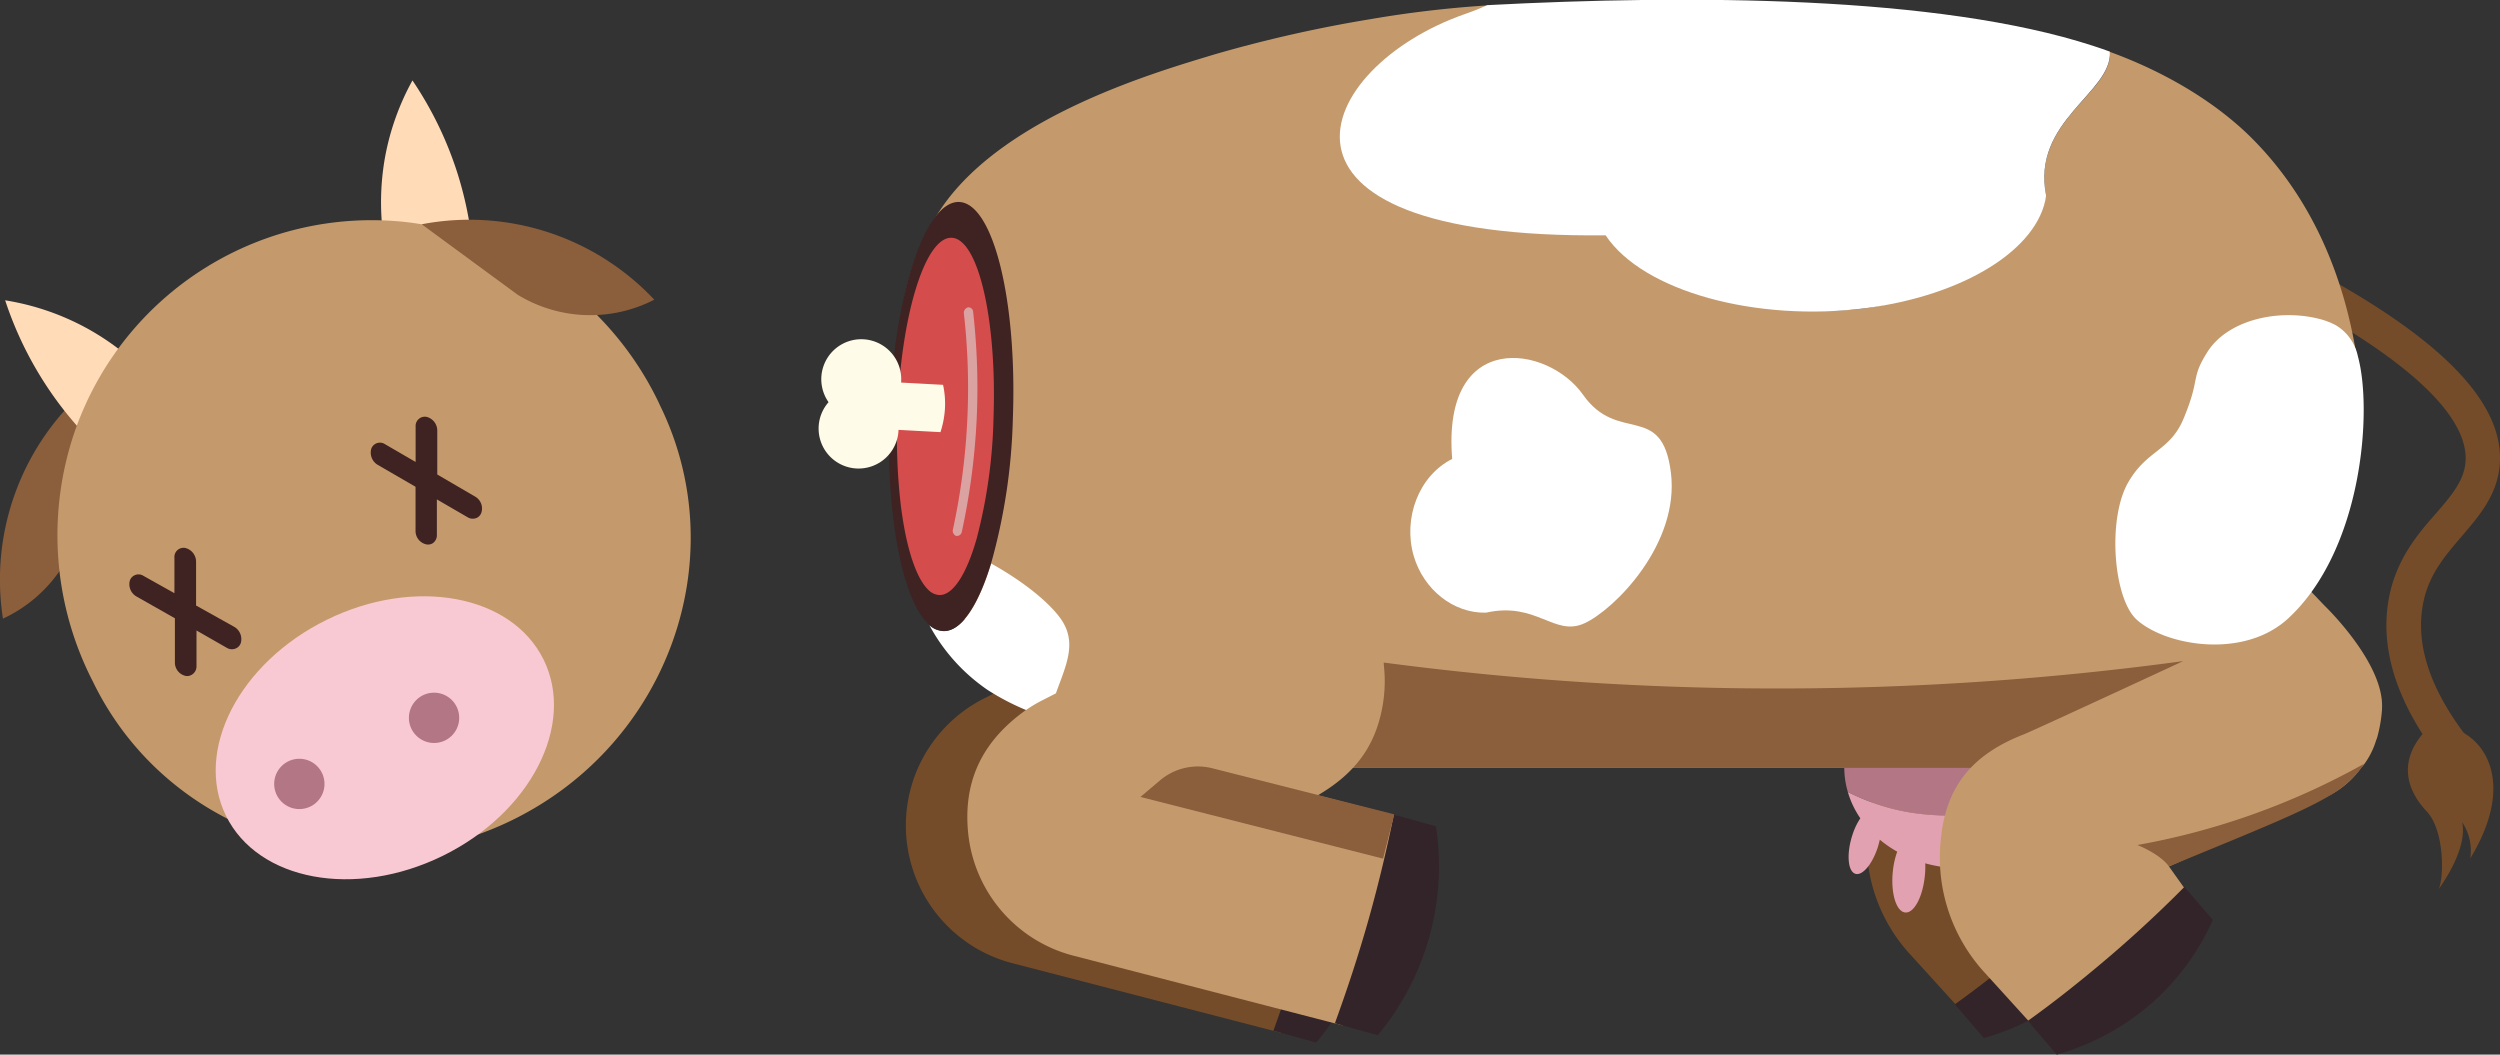 <svg xmlns="http://www.w3.org/2000/svg" viewBox="0 0 364.64 153.82"><rect x="0" y="0" width="364.64" height="153.82" fill="#333333" stroke="none"/><defs><style>.cls-1{fill:#754c29;}.cls-2{fill:#332429;}.cls-3{fill:#c9c9c9;}.cls-4{fill:#c49a6c;}.cls-5{fill:#b27685;}.cls-6{fill:#e2a1b0;}.cls-7{fill:#8b5e3c;}.cls-8{fill:#fff;}.cls-9{fill:#3f2222;}.cls-10{fill:#d44c4c;}.cls-11{fill:#fffbe9;}.cls-12{fill:#dba2a2;}.cls-13{fill:#ffdbb8;}.cls-14{fill:#f9c9d3;}</style></defs><g id="Layer_2" data-name="Layer 2"><g id="Layer_1-2" data-name="Layer 1"><path class="cls-1" d="M359.27,112.3a2.52,2.52,0,0,1-2.75-.82c-6.59-8.26-9.35-16.2-8.19-23.62.95-6.06,4.28-9.93,7-13,2.24-2.61,4-4.66,4.27-7.36.48-4.89-4.12-13.35-28.72-25.86a2.52,2.52,0,1,1,2.29-4.49C355.22,48.34,365.51,58.43,364.58,68c-.42,4.29-3,7.27-5.46,10.15S354,84,353.32,88.64c-.94,6,1.47,12.59,7.14,19.69a2.52,2.52,0,0,1-.4,3.54A2.35,2.35,0,0,1,359.27,112.3Z"/><path class="cls-1" d="M355.68,129.69c.81-1.54.92-8.77-1.87-11.49-2.56-2.81-4-6.7-.63-10.94s16.61,2.3,7.13,17.93a7.5,7.5,0,0,0-1.19-5.27C360,124,355.68,129.69,355.68,129.69Z"/><path class="cls-1" d="M287.05,148.49l-8.31-9.15A24,24,0,0,1,272.45,120c1-8.1,5.56-14.91,11.92-17.8l17.51-8.14-1-1.18,6.59-10.33,19.49,5.79c6.31,2.08,10.47,5.53,10,12.15,0,0,0,.1,0,.15-.43,5.85-3.63,11-8.18,13.07L305.71,124l2.79,3.9Z"/><path class="cls-2" d="M297.27,136.9c-4.09,3.5-8.16,6.74-12.14,9.58l4.22,4.92a35.23,35.23,0,0,0,22.77-19.64L308,126.94C304.7,130.25,301.14,133.59,297.27,136.9Z"/><path class="cls-1" d="M193.12,102.9a21,21,0,0,0,.14-6.57A20.67,20.67,0,0,0,188,85.18L177,73.11l-23.3,21.34L155.07,96l-11.61,5.91a20.85,20.85,0,0,0-3.56,2.3,20.75,20.75,0,0,0,7.77,36.28l39.18,10.15,7.93-30.58-11.54-3A20.55,20.55,0,0,0,193.12,102.9Z"/><path class="cls-2" d="M190.73,134.89c-1.54,5.46-3.24,10.61-5,15.44l6.24,1.74a38.38,38.38,0,0,0,8.49-30.47l-6.12-1.71C193.35,124.71,192.18,129.72,190.73,134.89Z"/><path class="cls-3" d="M192.76,126.32l-35.39-9,2.87-2.43a8.56,8.56,0,0,1,7.63-1.75l26.52,6.72Z"/><path class="cls-4" d="M343.22,49.12c-1.71-8.6-5.56-19.57-14.47-28.65-2.09-2.13-8.57-8.35-21-12.9.35,6-11.49,10.06-9.3,21C294.3,33.66,285.34,43,272.18,44.94,251,48,226.69,30.62,216.92.79a161.55,161.55,0,0,0-17,2,196.06,196.06,0,0,0-22.73,5.13c-8.16,2.48-30.34,8.79-39.68,22.15-11.75,16.82-7.39,45.43,9.88,71.8a124.31,124.31,0,0,0,12.17,5.94A91.32,91.32,0,0,0,170.76,112H290.85a53.63,53.63,0,0,0,53.6-53.6h0A72.88,72.88,0,0,0,343.22,49.12Z"/><path class="cls-5" d="M296.16,118.89c1.45,0,3.12.14,5,.32a13,13,0,0,0,2.24-7.24H269a12.65,12.65,0,0,0,.52,3.55,32.6,32.6,0,0,0,3.77,1.61C281.26,120,287,118.6,296.16,118.89Z"/><path class="cls-6" d="M301.15,119.21c-1.87-.18-3.54-.27-5-.32-9.17-.29-14.9,1.07-22.86-1.76a32.6,32.6,0,0,1-3.77-1.61,13.35,13.35,0,0,0,1.82,3.83,9.6,9.6,0,0,0-1.13,2.36c-.86,2.58-.75,5.12.25,5.67s2.52-1.1,3.39-3.69c.13-.41.24-.82.33-1.22a16.81,16.81,0,0,0,2.54,1.75,12.16,12.16,0,0,0-.63,2.8c-.34,3.12.43,5.83,1.72,6.06s2.6-2.13,2.93-5.24a12.64,12.64,0,0,0,.07-1.92,20.09,20.09,0,0,0,5.38.73c.32,0,.63,0,.94,0,0,.2.05.4.08.6.57,3.58,1.88,6.22,2.93,5.9s1.46-3.48.89-7v0a18.56,18.56,0,0,0,4.87-2c1.52,3.54,3.28,5.81,4.12,5.19s.46-4-.82-7.71A15.5,15.5,0,0,0,301.15,119.21Z"/><path class="cls-7" d="M201.78,96.63a437.63,437.63,0,0,0,57.7,3.79,437.72,437.72,0,0,0,59-4c-6.89,4.29-13.94,11.71-25.05,15.58H196.77a40,40,0,0,0,2.76-7.61C200.27,101.42,201.68,98.78,201.78,96.63Z"/><path class="cls-8" d="M234.19,34.32c5.46,8.22,22.08,12.69,38,10.62,14.22-1.85,25.17-8.58,26.25-16.41-2.19-10.9,9.65-15,9.3-21-.81-.3-1.64-.58-2.5-.86-22.59-7.35-59-7.46-88.31-5.92-1,.46-2.13.91-3.38,1.34C191.67,9.8,180.5,34.92,234.19,34.32Z"/><path class="cls-8" d="M216.74,89.36c7.39-1.65,9.95,3.55,14.34,1.56s13.94-11.6,12.63-22S236,64.85,230.89,57.57s-20.63-9.65-19.08,9.37c-4.87,2.45-7.21,8.64-5.61,14.15C207.64,86,212,89.48,216.74,89.36Z"/><path class="cls-4" d="M339,88.29l-12.61-13.2L318.49,96.4s-21.09,9.79-23.28,10.7c-7.09,2.75-11.39,7.22-12.13,15.35a24.81,24.81,0,0,0,6.3,19.31l8.31,9.15,21.44-20.64-2.78-3.9,23.07-10.21a13.1,13.1,0,0,0,5.09-4.35l.06,0a11.52,11.52,0,0,0,2-3.83c.05-.12.1-.24.14-.36h0a20.55,20.55,0,0,0,.72-4.14s0-.09,0-.14C347.8,96.7,339,88.29,339,88.29Z"/><path class="cls-8" d="M322,51.28c-2.54,4-1,3.72-3.48,9.7-2,4.89-5.39,4.57-8.16,9.47-3,5.35-2.1,16.86,1.29,19.93,4.17,3.79,15.6,5.86,22.13-.21C344.63,80.1,346.05,59.79,343.92,52a6.91,6.91,0,0,0-3.22-4.56,10.52,10.52,0,0,0-2.39-.92C332.37,45,325,46.62,322,51.28Z"/><path class="cls-8" d="M154.67,90.19c-1.64-2.28-5.25-5.3-10.11-8-1.87,6.15-4.38,10-7,9.86a3.15,3.15,0,0,1-2-.85,26.82,26.82,0,0,0,8.5,9.44,35.62,35.62,0,0,0,8.89,4.1C154.2,98.83,157.9,94.69,154.67,90.19Z"/><path class="cls-4" d="M192.21,116c5.22-3.06,8.34-6.92,9.43-12.93a20.88,20.88,0,0,0,.16-6.4s0-.07,0-.11a20.67,20.67,0,0,0-5.26-11.15L185.53,73.33l-23.3,21.34,1.42,1.55-11.6,5.91a20.55,20.55,0,0,0-3.57,2.3h0c-5.5,4.37-8,9.92-7.26,17.14a20.61,20.61,0,0,0,15.42,17.84l39.19,10.15L203.75,119Z"/><path class="cls-2" d="M199.7,133.81c-1.53,5.46-3.24,10.61-5,15.44l6.25,1.74a38.48,38.48,0,0,0,8.49-30.47l-6.13-1.71C202.32,123.63,201.15,128.64,199.7,133.81Z"/><path class="cls-7" d="M201.73,125.24l-35.39-9,2.87-2.43a8.56,8.56,0,0,1,7.63-1.75l26.52,6.72Z"/><path class="cls-9" d="M144.56,82.16a85.36,85.36,0,0,0,3.17-21.08c.65-17.27-2.86-31.43-7.83-31.62s-9.53,13.67-10.17,30.95a96.76,96.76,0,0,0,.67,16.13c.19,1.35.4,2.65.64,3.87,1.05,5.28,2.64,9.14,4.56,10.76a3.15,3.15,0,0,0,2,.85C140.18,92.12,142.69,88.31,144.56,82.16Z"/><path class="cls-10" d="M142.45,78.57A75.76,75.76,0,0,0,144.91,61c.51-14.38-2.22-26.16-6.1-26.32s-7.42,11.38-7.92,25.76a85.11,85.11,0,0,0,.52,13.43c.15,1.13.31,2.21.5,3.22.82,4.4,2.06,7.62,3.55,9a2.44,2.44,0,0,0,1.53.7C139,86.87,141,83.69,142.45,78.57Z"/><path class="cls-11" d="M137.55,56.13l-6.11-.33s0-.1,0-.14a5.83,5.83,0,1,0-10.59,3,5.83,5.83,0,1,0,10.2,4.18v-.14l6.12.33a13.58,13.58,0,0,0,.65-3.34A12.82,12.82,0,0,0,137.55,56.13Z"/><path class="cls-12" d="M139.59,78.17a.72.72,0,0,0,.7-.62A100,100,0,0,0,142.46,61a98.81,98.81,0,0,0-.52-15.49.69.69,0,0,0-.76-.68.83.83,0,0,0-.59.92,96.29,96.29,0,0,1,.51,15.19A97.31,97.31,0,0,1,139,77.18a.81.81,0,0,0,.48,1Z"/><path class="cls-2" d="M307.91,139.32c-4.1,3.5-8.16,6.74-12.14,9.58l4.22,4.92a35.92,35.92,0,0,0,13.93-7.57,35.56,35.56,0,0,0,8.83-12.07l-4.14-4.82C315.33,132.67,311.78,136,307.91,139.32Z"/><path class="cls-7" d="M311.75,123.25s3.28,1.28,4.6,3.12c13.54-5.58,19.44-7.93,23.64-10.44a14,14,0,0,0,4.81-4.52,105.92,105.92,0,0,1-16.53,7.48A105.37,105.37,0,0,1,311.75,123.25Z"/><g id="Head"><path class="cls-7" d="M12.61,56.72A37,37,0,0,0,.43,90.23,20.48,20.48,0,0,0,8.17,84a20.5,20.5,0,0,0,4-9.89Q12.38,65.42,12.61,56.72Z"/><path class="cls-13" d="M55.69,32.41a37.47,37.47,0,0,1,.47-9.48,36.94,36.94,0,0,1,4-11.2,52.67,52.67,0,0,1,6.39,13,52.94,52.94,0,0,1,2.63,17.41Z"/><path class="cls-13" d="M19.82,53A36.9,36.9,0,0,0,12,47.52,37.08,37.08,0,0,0,.75,43.8,52.71,52.71,0,0,0,19.3,69.56Z"/><path class="cls-4" d="M96.05,58.66A46.93,46.93,0,0,0,59.48,32.42,45.84,45.84,0,0,0,11,62.65,46.64,46.64,0,0,0,13.34,99l.31.62v0c10.91,22.22,38.24,31.16,61.05,20s32.46-38.28,21.56-60.5h0Z"/><ellipse class="cls-14" cx="56.12" cy="107.61" rx="25.81" ry="19.18" transform="translate(-41.66 35.73) rotate(-26.14)"/><circle class="cls-5" cx="43.66" cy="114.34" r="3.67"/><circle class="cls-5" cx="63.31" cy="104.7" r="3.67"/><path class="cls-7" d="M61.51,32.71a37,37,0,0,1,33.92,11A20.36,20.36,0,0,1,75.52,43Z"/><path class="cls-9" d="M28.6,88.32l0-6.4a2.07,2.07,0,0,0-1.59-2,1.34,1.34,0,0,0-1.57,1.44l0,5.16L20.94,84a1.34,1.34,0,0,0-2,.67,2.06,2.06,0,0,0,1,2.35l5.57,3.16,0,6.41a2,2,0,0,0,1.58,2A1.33,1.33,0,0,0,28,98.4a1.42,1.42,0,0,0,.66-1.28l0-5.16L33.1,94.5a1.43,1.43,0,0,0,1.45,0,1.32,1.32,0,0,0,.57-.71,2.07,2.07,0,0,0-.95-2.36Z"/><path class="cls-9" d="M63.78,69.21l0-6.41a2.07,2.07,0,0,0-1.57-2,1.35,1.35,0,0,0-1.59,1.42l0,5.16-4.46-2.59a1.34,1.34,0,0,0-2,.64,2.07,2.07,0,0,0,.93,2.37L60.61,71l0,6.4a2,2,0,0,0,1.56,2,1.33,1.33,0,0,0,.91-.14A1.41,1.41,0,0,0,63.72,78l0-5.16,4.46,2.59a1.45,1.45,0,0,0,1.45.06,1.34,1.34,0,0,0,.58-.71,2,2,0,0,0-.93-2.36Z"/></g></g></g></svg>